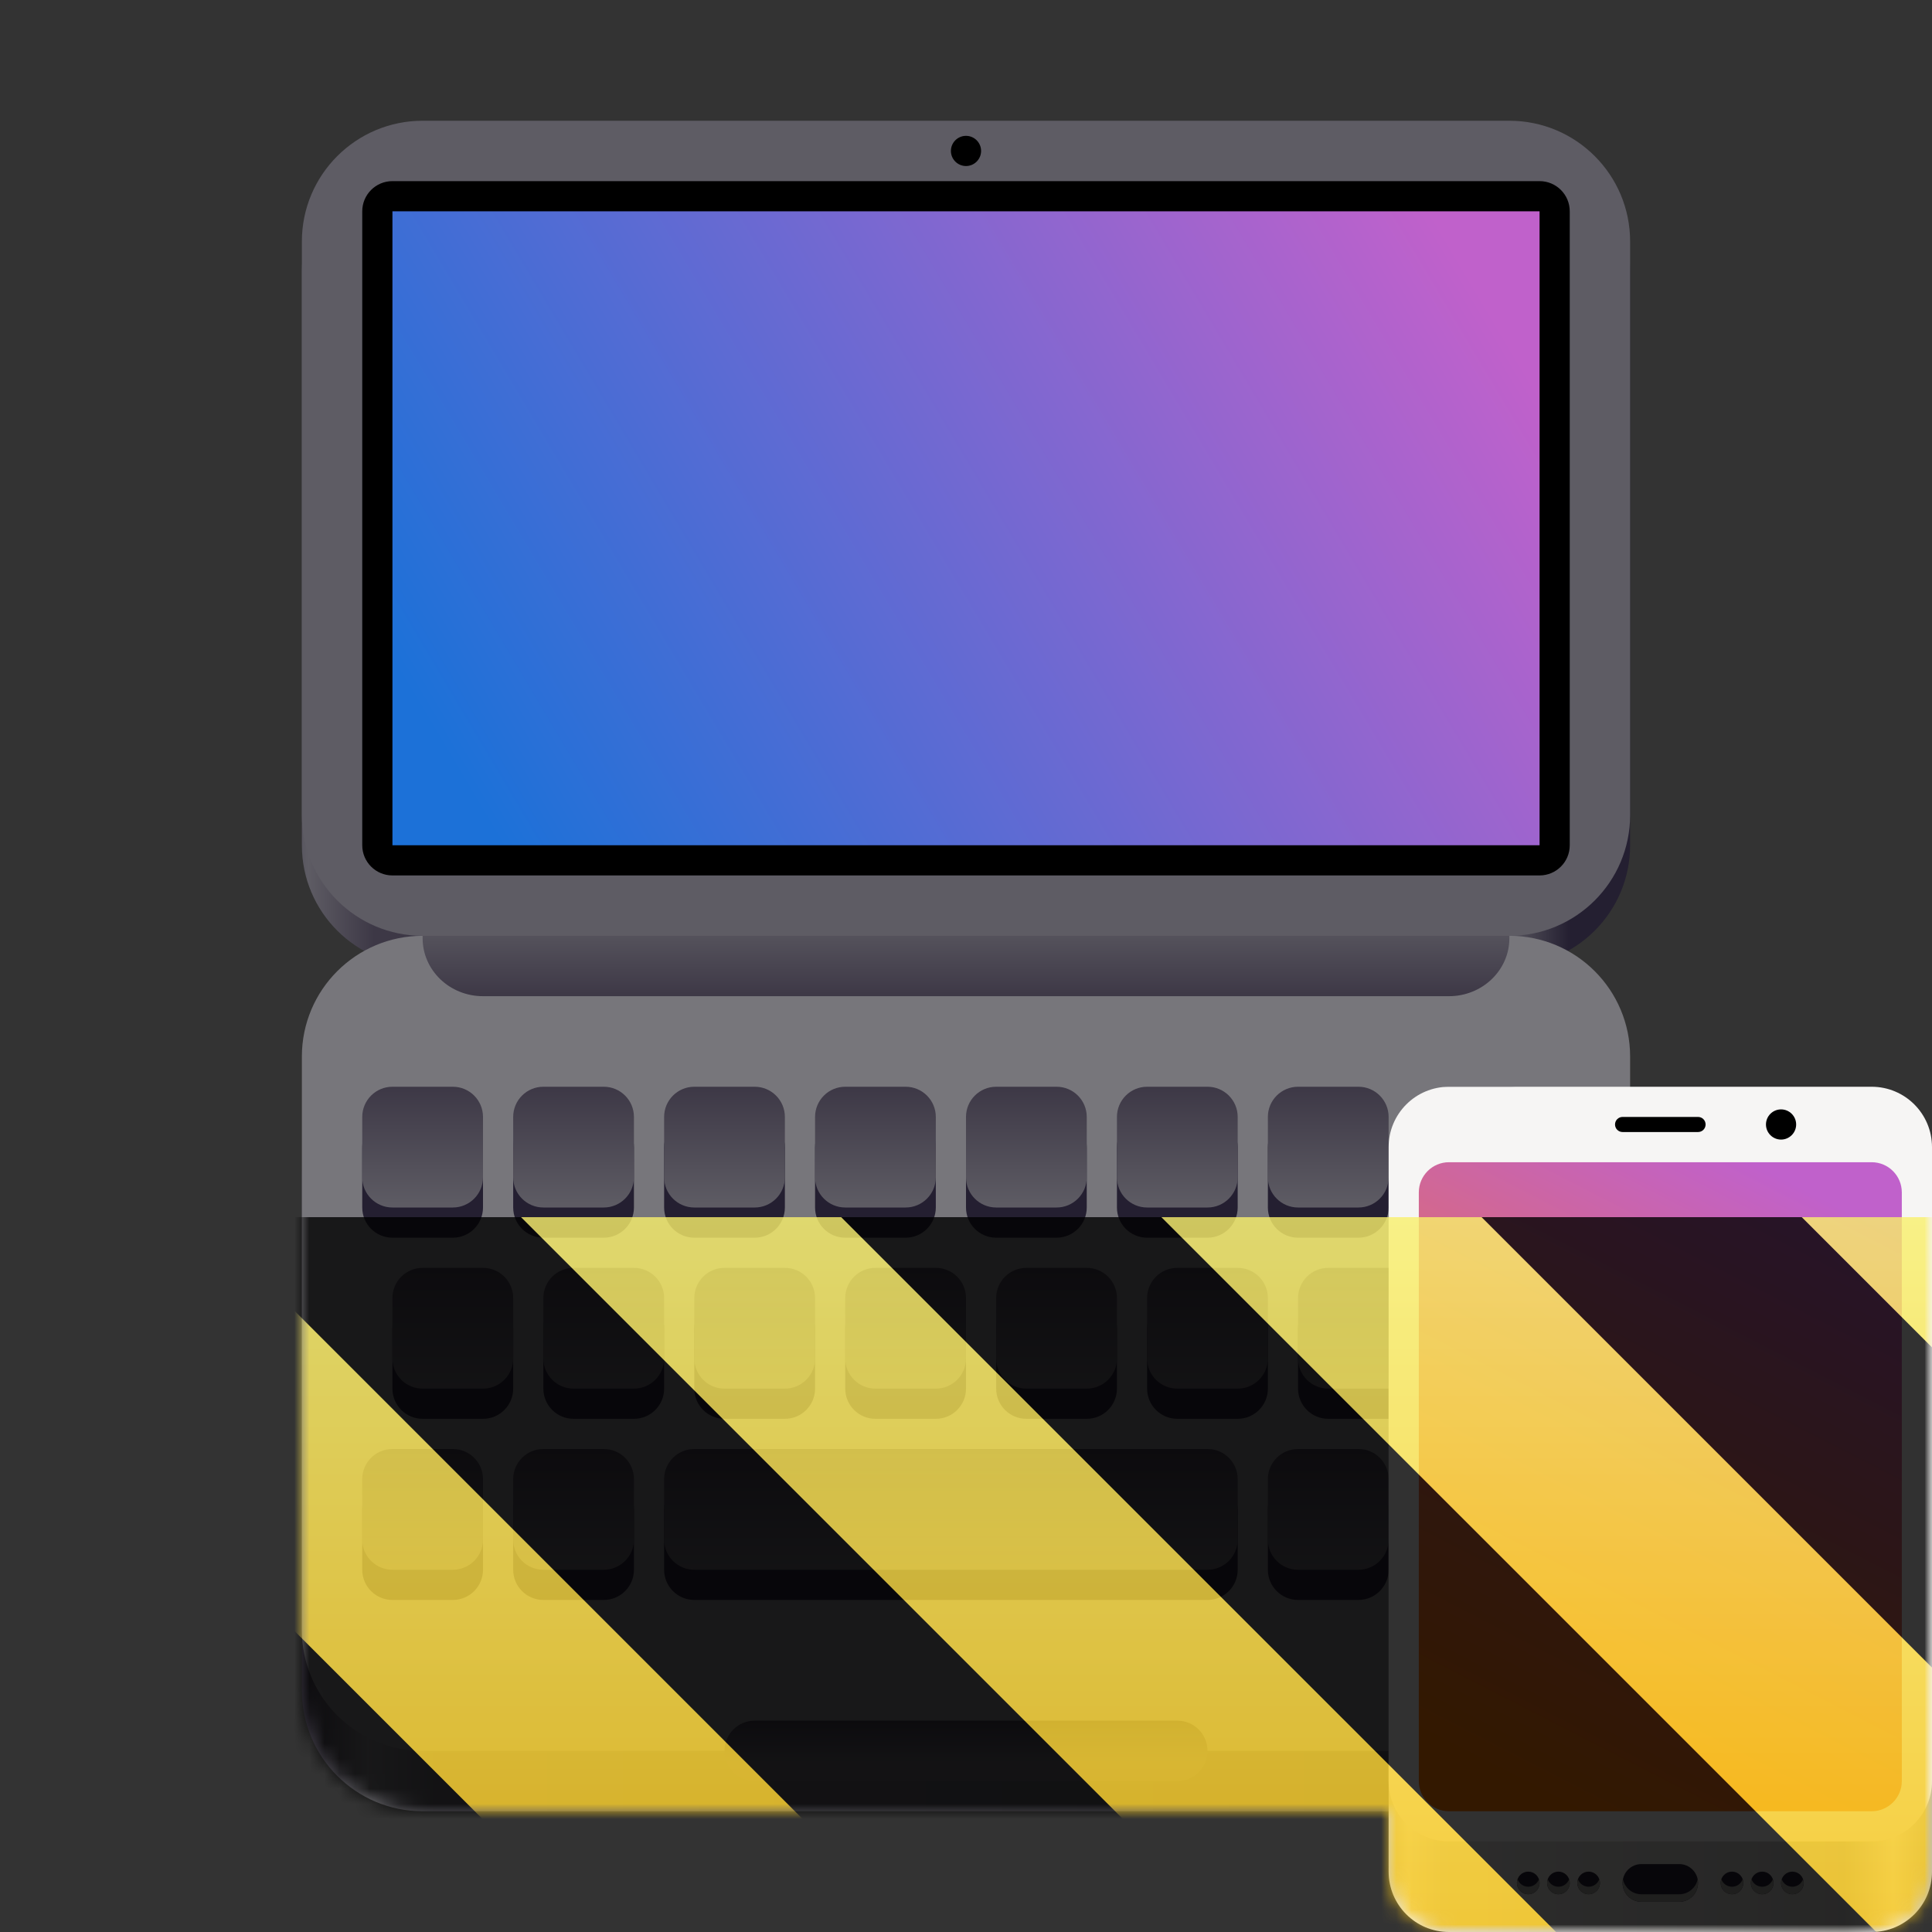 <?xml version="1.0" encoding="UTF-8"?>
<svg height="128px" viewBox="0 0 128 128" width="128px" xmlns="http://www.w3.org/2000/svg" xmlns:xlink="http://www.w3.org/1999/xlink">
    <rect x="0" y="0" width="128" height="128" fill="#333333" stroke="none"/>
    <linearGradient id="a" gradientUnits="userSpaceOnUse" x1="16" x2="104" y1="349" y2="349">
        <stop offset="0" stop-color="#241f31"/>
        <stop offset="0.05" stop-color="#5e5c64"/>
        <stop offset="0.1" stop-color="#3d3846"/>
        <stop offset="0.9" stop-color="#413e46"/>
        <stop offset="0.95" stop-color="#5e5c64"/>
        <stop offset="1" stop-color="#241f31"/>
    </linearGradient>
    <linearGradient id="b" gradientTransform="matrix(0.196 0 0 0.171 2.597 198.87)" gradientUnits="userSpaceOnUse" x1="88.596" x2="536.597" y1="-461.086" y2="-461.086">
        <stop offset="0" stop-color="#3d3846"/>
        <stop offset="0.05" stop-color="#77767b"/>
        <stop offset="0.1" stop-color="#5e5c64"/>
        <stop offset="0.9" stop-color="#504e56"/>
        <stop offset="0.95" stop-color="#77767b"/>
        <stop offset="1" stop-color="#3d3846"/>
    </linearGradient>
    <linearGradient id="c" gradientUnits="userSpaceOnUse" x1="64" x2="64" y1="57.999" y2="65.999">
        <stop offset="0" stop-color="#5e5c64"/>
        <stop offset="0.3" stop-color="#5e5c64"/>
        <stop offset="1" stop-color="#3d3846"/>
    </linearGradient>
    <linearGradient id="d" gradientUnits="userSpaceOnUse" x1="96" x2="32" y1="16" y2="54">
        <stop offset="0" stop-color="#c061cb"/>
        <stop offset="1" stop-color="#1c71d8"/>
    </linearGradient>
    <linearGradient id="e" gradientUnits="userSpaceOnUse">
        <stop offset="0" stop-color="#3d3846"/>
        <stop offset="1" stop-color="#5e5c64"/>
    </linearGradient>
    <linearGradient id="f" x1="28" x2="28" xlink:href="#e" y1="72" y2="80"/>
    <linearGradient id="g" x1="38" x2="38" xlink:href="#e" y1="72" y2="80"/>
    <linearGradient id="h" x1="48" x2="48" xlink:href="#e" y1="72" y2="80"/>
    <linearGradient id="i" x1="58" x2="58" xlink:href="#e" y1="72" y2="80"/>
    <linearGradient id="j" x1="68" x2="68" xlink:href="#e" y1="72" y2="80"/>
    <linearGradient id="k" x1="78" x2="78" xlink:href="#e" y1="72" y2="80"/>
    <linearGradient id="l" x1="88" x2="88" xlink:href="#e" y1="72" y2="80"/>
    <linearGradient id="m" x1="98" x2="98" xlink:href="#e" y1="72" y2="80"/>
    <linearGradient id="n" x1="40" x2="40" xlink:href="#e" y1="84" y2="92"/>
    <linearGradient id="o" x1="50" x2="50" xlink:href="#e" y1="84" y2="92"/>
    <linearGradient id="p" x1="60" x2="60" xlink:href="#e" y1="84" y2="92"/>
    <linearGradient id="q" x1="70" x2="70" xlink:href="#e" y1="84" y2="92"/>
    <linearGradient id="r" x1="80" x2="80" xlink:href="#e" y1="84" y2="92"/>
    <linearGradient id="s" x1="95" x2="95" xlink:href="#e" y1="84" y2="92"/>
    <linearGradient id="t" x1="28" x2="28" xlink:href="#e" y1="96" y2="104"/>
    <linearGradient id="u" x1="38" x2="38" xlink:href="#e" y1="96" y2="104"/>
    <linearGradient id="v" x1="63" x2="63" xlink:href="#e" y1="96" y2="104"/>
    <linearGradient id="w" x1="88" x2="88" xlink:href="#e" y1="96" y2="104"/>
    <linearGradient id="x" x1="98" x2="98" xlink:href="#e" y1="96" y2="104"/>
    <linearGradient id="y" x1="30" x2="30" xlink:href="#e" y1="84" y2="92"/>
    <linearGradient id="z" gradientUnits="userSpaceOnUse" x1="64" x2="64" y1="113.999" y2="117.999">
        <stop offset="0" stop-color="#3d3846"/>
        <stop offset="0.7" stop-color="#5e5c64"/>
        <stop offset="1" stop-color="#5e5c64"/>
    </linearGradient>
    <linearGradient id="A" gradientUnits="userSpaceOnUse" x1="91.282" x2="127.93" y1="124.75" y2="124.75">
        <stop offset="0" stop-color="#c0bfbc"/>
        <stop offset="0.056" stop-color="#f6f5f4"/>
        <stop offset="0.115" stop-color="#deddda"/>
        <stop offset="0.845" stop-color="#c0bfbc"/>
        <stop offset="0.932" stop-color="#f6f5f4"/>
        <stop offset="1" stop-color="#c0bfbc"/>
    </linearGradient>
    <linearGradient id="B" gradientUnits="userSpaceOnUse" x1="120" x2="100" y1="79" y2="118">
        <stop offset="0" stop-color="#c061cb"/>
        <stop offset="1" stop-color="#ff7800"/>
    </linearGradient>
    <clipPath id="C">
        <rect height="128" width="128"/>
    </clipPath>
    <clipPath id="D">
        <rect height="128" width="128"/>
    </clipPath>
    <filter id="E" height="100%" width="100%" x="0%" y="0%">
        <feColorMatrix in="SourceGraphic" type="matrix" values="0 0 0 0 1 0 0 0 0 1 0 0 0 0 1 0 0 0 1 0"/>
    </filter>
    <mask id="F">
        <g clip-path="url(#D)" filter="url(#E)">
            <g clip-path="url(#C)">
                <path d="m 28 10 h 72 c 4.418 0 8 3.582 8 8 v 38 c 0 4.418 -3.582 8 -8 8 h -72 c -4.418 0 -8 -3.582 -8 -8 v -38 c 0 -4.418 3.582 -8 8 -8 z m 0 0" fill="url(#a)"/>
                <path d="m 28 70 h 72 c 4.418 0 8 3.582 8 8 v 34 c 0 4.418 -3.582 8 -8 8 h -72 c -4.418 0 -8 -3.582 -8 -8 v -34 c 0 -4.418 3.582 -8 8 -8 z m 0 0" fill="url(#b)"/>
                <path d="m 28 62 h 72 c 4.418 0 8 3.582 8 8 v 38 c 0 4.418 -3.582 8 -8 8 h -72 c -4.418 0 -8 -3.582 -8 -8 v -38 c 0 -4.418 3.582 -8 8 -8 z m 0 0" fill="#77767b"/>
                <path d="m 32 58 h 64 c 2.207 0 4 1.719 4 3.836 v 0.324 c 0 2.121 -1.793 3.84 -4 3.84 h -64 c -2.211 0 -4 -1.719 -4 -3.84 v -0.324 c 0 -2.117 1.789 -3.836 4 -3.836 z m 0 0" fill="url(#c)"/>
                <path d="m 28 8 h 72 c 4.418 0 8 3.582 8 8 v 38 c 0 4.418 -3.582 8 -8 8 h -72 c -4.418 0 -8 -3.582 -8 -8 v -38 c 0 -4.418 3.582 -8 8 -8 z m 0 0" fill="#5e5c64"/>
                <path d="m 26 12 h 76 c 1.105 0 2 0.895 2 2 v 42 c 0 1.105 -0.895 2 -2 2 h -76 c -1.105 0 -2 -0.895 -2 -2 v -42 c 0 -1.105 0.895 -2 2 -2 z m 0 0"/>
                <path d="m 26 14 h 76 v 42 h -76 z m 0 0" fill="url(#d)"/>
                <path d="m 26 74 h 4 c 1.105 0 2 0.895 2 2 v 4 c 0 1.105 -0.895 2 -2 2 h -4 c -1.105 0 -2 -0.895 -2 -2 v -4 c 0 -1.105 0.895 -2 2 -2 z m 0 0" fill="#241f31"/>
                <path d="m 26 72 h 4 c 1.105 0 2 0.895 2 2 v 4 c 0 1.105 -0.895 2 -2 2 h -4 c -1.105 0 -2 -0.895 -2 -2 v -4 c 0 -1.105 0.895 -2 2 -2 z m 0 0" fill="url(#f)"/>
                <path d="m 36 74 h 4 c 1.105 0 2 0.895 2 2 v 4 c 0 1.105 -0.895 2 -2 2 h -4 c -1.105 0 -2 -0.895 -2 -2 v -4 c 0 -1.105 0.895 -2 2 -2 z m 0 0" fill="#241f31"/>
                <path d="m 36 72 h 4 c 1.105 0 2 0.895 2 2 v 4 c 0 1.105 -0.895 2 -2 2 h -4 c -1.105 0 -2 -0.895 -2 -2 v -4 c 0 -1.105 0.895 -2 2 -2 z m 0 0" fill="url(#g)"/>
                <path d="m 46 74 h 4 c 1.105 0 2 0.895 2 2 v 4 c 0 1.105 -0.895 2 -2 2 h -4 c -1.105 0 -2 -0.895 -2 -2 v -4 c 0 -1.105 0.895 -2 2 -2 z m 0 0" fill="#241f31"/>
                <path d="m 46 72 h 4 c 1.105 0 2 0.895 2 2 v 4 c 0 1.105 -0.895 2 -2 2 h -4 c -1.105 0 -2 -0.895 -2 -2 v -4 c 0 -1.105 0.895 -2 2 -2 z m 0 0" fill="url(#h)"/>
                <path d="m 56 74 h 4 c 1.105 0 2 0.895 2 2 v 4 c 0 1.105 -0.895 2 -2 2 h -4 c -1.105 0 -2 -0.895 -2 -2 v -4 c 0 -1.105 0.895 -2 2 -2 z m 0 0" fill="#241f31"/>
                <path d="m 56 72 h 4 c 1.105 0 2 0.895 2 2 v 4 c 0 1.105 -0.895 2 -2 2 h -4 c -1.105 0 -2 -0.895 -2 -2 v -4 c 0 -1.105 0.895 -2 2 -2 z m 0 0" fill="url(#i)"/>
                <path d="m 66 74 h 4 c 1.105 0 2 0.895 2 2 v 4 c 0 1.105 -0.895 2 -2 2 h -4 c -1.105 0 -2 -0.895 -2 -2 v -4 c 0 -1.105 0.895 -2 2 -2 z m 0 0" fill="#241f31"/>
                <path d="m 66 72 h 4 c 1.105 0 2 0.895 2 2 v 4 c 0 1.105 -0.895 2 -2 2 h -4 c -1.105 0 -2 -0.895 -2 -2 v -4 c 0 -1.105 0.895 -2 2 -2 z m 0 0" fill="url(#j)"/>
                <path d="m 76 74 h 4 c 1.105 0 2 0.895 2 2 v 4 c 0 1.105 -0.895 2 -2 2 h -4 c -1.105 0 -2 -0.895 -2 -2 v -4 c 0 -1.105 0.895 -2 2 -2 z m 0 0" fill="#241f31"/>
                <path d="m 76 72 h 4 c 1.105 0 2 0.895 2 2 v 4 c 0 1.105 -0.895 2 -2 2 h -4 c -1.105 0 -2 -0.895 -2 -2 v -4 c 0 -1.105 0.895 -2 2 -2 z m 0 0" fill="url(#k)"/>
                <path d="m 86 74 h 4 c 1.105 0 2 0.895 2 2 v 4 c 0 1.105 -0.895 2 -2 2 h -4 c -1.105 0 -2 -0.895 -2 -2 v -4 c 0 -1.105 0.895 -2 2 -2 z m 0 0" fill="#241f31"/>
                <path d="m 86 72 h 4 c 1.105 0 2 0.895 2 2 v 4 c 0 1.105 -0.895 2 -2 2 h -4 c -1.105 0 -2 -0.895 -2 -2 v -4 c 0 -1.105 0.895 -2 2 -2 z m 0 0" fill="url(#l)"/>
                <path d="m 96 74 h 4 c 1.105 0 2 0.895 2 2 v 4 c 0 1.105 -0.895 2 -2 2 h -4 c -1.105 0 -2 -0.895 -2 -2 v -4 c 0 -1.105 0.895 -2 2 -2 z m 0 0" fill="#241f31"/>
                <path d="m 96 72 h 4 c 1.105 0 2 0.895 2 2 v 4 c 0 1.105 -0.895 2 -2 2 h -4 c -1.105 0 -2 -0.895 -2 -2 v -4 c 0 -1.105 0.895 -2 2 -2 z m 0 0" fill="url(#m)"/>
                <path d="m 38 86 h 4 c 1.105 0 2 0.895 2 2 v 4 c 0 1.105 -0.895 2 -2 2 h -4 c -1.105 0 -2 -0.895 -2 -2 v -4 c 0 -1.105 0.895 -2 2 -2 z m 0 0" fill="#241f31"/>
                <path d="m 38 84 h 4 c 1.105 0 2 0.895 2 2 v 4 c 0 1.105 -0.895 2 -2 2 h -4 c -1.105 0 -2 -0.895 -2 -2 v -4 c 0 -1.105 0.895 -2 2 -2 z m 0 0" fill="url(#n)"/>
                <path d="m 48 86 h 4 c 1.105 0 2 0.895 2 2 v 4 c 0 1.105 -0.895 2 -2 2 h -4 c -1.105 0 -2 -0.895 -2 -2 v -4 c 0 -1.105 0.895 -2 2 -2 z m 0 0" fill="#241f31"/>
                <path d="m 48 84 h 4 c 1.105 0 2 0.895 2 2 v 4 c 0 1.105 -0.895 2 -2 2 h -4 c -1.105 0 -2 -0.895 -2 -2 v -4 c 0 -1.105 0.895 -2 2 -2 z m 0 0" fill="url(#o)"/>
                <path d="m 58 86 h 4 c 1.105 0 2 0.895 2 2 v 4 c 0 1.105 -0.895 2 -2 2 h -4 c -1.105 0 -2 -0.895 -2 -2 v -4 c 0 -1.105 0.895 -2 2 -2 z m 0 0" fill="#241f31"/>
                <path d="m 58 84 h 4 c 1.105 0 2 0.895 2 2 v 4 c 0 1.105 -0.895 2 -2 2 h -4 c -1.105 0 -2 -0.895 -2 -2 v -4 c 0 -1.105 0.895 -2 2 -2 z m 0 0" fill="url(#p)"/>
                <path d="m 68 86 h 4 c 1.105 0 2 0.895 2 2 v 4 c 0 1.105 -0.895 2 -2 2 h -4 c -1.105 0 -2 -0.895 -2 -2 v -4 c 0 -1.105 0.895 -2 2 -2 z m 0 0" fill="#241f31"/>
                <path d="m 68 84 h 4 c 1.105 0 2 0.895 2 2 v 4 c 0 1.105 -0.895 2 -2 2 h -4 c -1.105 0 -2 -0.895 -2 -2 v -4 c 0 -1.105 0.895 -2 2 -2 z m 0 0" fill="url(#q)"/>
                <path d="m 78 86 h 4 c 1.105 0 2 0.895 2 2 v 4 c 0 1.105 -0.895 2 -2 2 h -4 c -1.105 0 -2 -0.895 -2 -2 v -4 c 0 -1.105 0.895 -2 2 -2 z m 0 0" fill="#241f31"/>
                <path d="m 78 84 h 4 c 1.105 0 2 0.895 2 2 v 4 c 0 1.105 -0.895 2 -2 2 h -4 c -1.105 0 -2 -0.895 -2 -2 v -4 c 0 -1.105 0.895 -2 2 -2 z m 0 0" fill="url(#r)"/>
                <path d="m 88 86 h 14 c 1.105 0 2 0.895 2 2 v 4 c 0 1.105 -0.895 2 -2 2 h -14 c -1.105 0 -2 -0.895 -2 -2 v -4 c 0 -1.105 0.895 -2 2 -2 z m 0 0" fill="#241f31"/>
                <path d="m 88 84 h 14 c 1.105 0 2 0.895 2 2 v 4 c 0 1.105 -0.895 2 -2 2 h -14 c -1.105 0 -2 -0.895 -2 -2 v -4 c 0 -1.105 0.895 -2 2 -2 z m 0 0" fill="url(#s)"/>
                <path d="m 26 98 h 4 c 1.105 0 2 0.895 2 2 v 4 c 0 1.105 -0.895 2 -2 2 h -4 c -1.105 0 -2 -0.895 -2 -2 v -4 c 0 -1.105 0.895 -2 2 -2 z m 0 0" fill="#241f31"/>
                <path d="m 26 96 h 4 c 1.105 0 2 0.895 2 2 v 4 c 0 1.105 -0.895 2 -2 2 h -4 c -1.105 0 -2 -0.895 -2 -2 v -4 c 0 -1.105 0.895 -2 2 -2 z m 0 0" fill="url(#t)"/>
                <path d="m 36 98 h 4 c 1.105 0 2 0.895 2 2 v 4 c 0 1.105 -0.895 2 -2 2 h -4 c -1.105 0 -2 -0.895 -2 -2 v -4 c 0 -1.105 0.895 -2 2 -2 z m 0 0" fill="#241f31"/>
                <path d="m 36 96 h 4 c 1.105 0 2 0.895 2 2 v 4 c 0 1.105 -0.895 2 -2 2 h -4 c -1.105 0 -2 -0.895 -2 -2 v -4 c 0 -1.105 0.895 -2 2 -2 z m 0 0" fill="url(#u)"/>
                <path d="m 46 98 h 34 c 1.105 0 2 0.895 2 2 v 4 c 0 1.105 -0.895 2 -2 2 h -34 c -1.105 0 -2 -0.895 -2 -2 v -4 c 0 -1.105 0.895 -2 2 -2 z m 0 0" fill="#241f31"/>
                <path d="m 46 96 h 34 c 1.105 0 2 0.895 2 2 v 4 c 0 1.105 -0.895 2 -2 2 h -34 c -1.105 0 -2 -0.895 -2 -2 v -4 c 0 -1.105 0.895 -2 2 -2 z m 0 0" fill="url(#v)"/>
                <path d="m 86 98 h 4 c 1.105 0 2 0.895 2 2 v 4 c 0 1.105 -0.895 2 -2 2 h -4 c -1.105 0 -2 -0.895 -2 -2 v -4 c 0 -1.105 0.895 -2 2 -2 z m 0 0" fill="#241f31"/>
                <path d="m 86 96 h 4 c 1.105 0 2 0.895 2 2 v 4 c 0 1.105 -0.895 2 -2 2 h -4 c -1.105 0 -2 -0.895 -2 -2 v -4 c 0 -1.105 0.895 -2 2 -2 z m 0 0" fill="url(#w)"/>
                <path d="m 96 98 h 4 c 1.105 0 2 0.895 2 2 v 4 c 0 1.105 -0.895 2 -2 2 h -4 c -1.105 0 -2 -0.895 -2 -2 v -4 c 0 -1.105 0.895 -2 2 -2 z m 0 0" fill="#241f31"/>
                <path d="m 96 96 h 4 c 1.105 0 2 0.895 2 2 v 4 c 0 1.105 -0.895 2 -2 2 h -4 c -1.105 0 -2 -0.895 -2 -2 v -4 c 0 -1.105 0.895 -2 2 -2 z m 0 0" fill="url(#x)"/>
                <path d="m 28 86 h 4 c 1.105 0 2 0.895 2 2 v 4 c 0 1.105 -0.895 2 -2 2 h -4 c -1.105 0 -2 -0.895 -2 -2 v -4 c 0 -1.105 0.895 -2 2 -2 z m 0 0" fill="#241f31"/>
                <path d="m 28 84 h 4 c 1.105 0 2 0.895 2 2 v 4 c 0 1.105 -0.895 2 -2 2 h -4 c -1.105 0 -2 -0.895 -2 -2 v -4 c 0 -1.105 0.895 -2 2 -2 z m 0 0" fill="url(#y)"/>
                <path d="m 50 114 h 28 c 1.105 0 2 0.895 2 2 s -0.895 2 -2 2 h -28 c -1.105 0 -2 -0.895 -2 -2 s 0.895 -2 2 -2 z m 0 0" fill="url(#z)"/>
                <path d="m 65 10 c 0 0.551 -0.449 1 -1 1 s -1 -0.449 -1 -1 s 0.449 -1 1 -1 s 1 0.449 1 1 z m 0 0"/>
                <path d="m 98 109 h 24 c 2.211 0 4 1.789 4 4 v 11 c 0 2.211 -1.789 4 -4 4 h -24 c -2.211 0 -4 -1.789 -4 -4 v -11 c 0 -2.211 1.789 -4 4 -4 z m 0 0" fill="#464153"/>
                <path d="m 96 88 h 28 c 2.211 0 4 1.789 4 4 v 32 c 0 2.211 -1.789 4 -4 4 h -28 c -2.211 0 -4 -1.789 -4 -4 v -32 c 0 -2.211 1.789 -4 4 -4 z m 0 0" fill="url(#A)"/>
                <path d="m 96 72 h 28 c 2.211 0 4 1.789 4 4 v 42 c 0 2.211 -1.789 4 -4 4 h -28 c -2.211 0 -4 -1.789 -4 -4 v -42 c 0 -2.211 1.789 -4 4 -4 z m 0 0" fill="#f6f5f4"/>
                <path d="m 119 74.5 c 0 0.551 -0.449 1 -1 1 s -1 -0.449 -1 -1 s 0.449 -1 1 -1 s 1 0.449 1 1 z m 0 0"/>
                <path d="m 107.5 74 h 5 c 0.277 0 0.5 0.223 0.5 0.5 s -0.223 0.5 -0.5 0.5 h -5 c -0.277 0 -0.5 -0.223 -0.5 -0.5 s 0.223 -0.5 0.5 -0.5 z m 0 0"/>
                <path d="m 108.75 123.5 h 2.5 c 0.691 0 1.25 0.559 1.25 1.25 s -0.559 1.25 -1.25 1.25 h -2.5 c -0.691 0 -1.25 -0.559 -1.25 -1.25 s 0.559 -1.25 1.25 -1.25 z m 0 0" fill="#241f31"/>
                <path d="m 107.523 124.5 c -0.016 0.082 -0.023 0.164 -0.023 0.25 c 0 0.691 0.559 1.25 1.25 1.25 h 2.5 c 0.691 0 1.25 -0.559 1.25 -1.25 c 0 -0.086 -0.008 -0.168 -0.023 -0.25 c -0.117 0.57 -0.621 1 -1.227 1 h -2.5 c -0.605 0 -1.109 -0.43 -1.227 -1 z m 0 0" fill="#9a9996"/>
                <path d="m 101.25 124 c -0.414 0 -0.75 0.336 -0.75 0.75 s 0.336 0.75 0.75 0.75 s 0.75 -0.336 0.75 -0.75 s -0.336 -0.75 -0.75 -0.75 z m 2 0 c -0.414 0 -0.75 0.336 -0.75 0.75 s 0.336 0.75 0.75 0.75 s 0.75 -0.336 0.75 -0.75 s -0.336 -0.75 -0.75 -0.75 z m 2 0 c -0.414 0 -0.75 0.336 -0.75 0.75 s 0.336 0.75 0.75 0.75 s 0.75 -0.336 0.75 -0.75 s -0.336 -0.75 -0.75 -0.75 z m 0 0" fill="#241f31"/>
                <path d="m 115.5 124.75 c 0 0.414 -0.336 0.75 -0.75 0.75 s -0.75 -0.336 -0.75 -0.75 s 0.336 -0.75 0.75 -0.75 s 0.75 0.336 0.75 0.75 z m 0 0" fill="#241f31"/>
                <path d="m 117.5 124.75 c 0 0.414 -0.336 0.75 -0.75 0.75 s -0.75 -0.336 -0.75 -0.75 s 0.336 -0.75 0.75 -0.75 s 0.75 0.336 0.75 0.75 z m 0 0" fill="#241f31"/>
                <path d="m 119.5 124.75 c 0 0.414 -0.336 0.75 -0.75 0.75 s -0.75 -0.336 -0.75 -0.75 s 0.336 -0.75 0.75 -0.75 s 0.75 0.336 0.75 0.75 z m 0 0" fill="#241f31"/>
                <path d="m 101.957 124.5 c -0.105 0.301 -0.391 0.5 -0.707 0.5 s -0.602 -0.199 -0.707 -0.5 c -0.027 0.082 -0.043 0.164 -0.043 0.25 c 0 0.414 0.336 0.75 0.75 0.75 s 0.75 -0.336 0.75 -0.75 c 0 -0.086 -0.016 -0.172 -0.043 -0.25 z m 2 0 c -0.105 0.301 -0.391 0.5 -0.707 0.5 s -0.602 -0.199 -0.707 -0.5 c -0.027 0.082 -0.043 0.164 -0.043 0.25 c 0 0.414 0.336 0.75 0.75 0.75 s 0.75 -0.336 0.75 -0.75 c 0 -0.086 -0.016 -0.172 -0.043 -0.25 z m 2 0 c -0.105 0.301 -0.391 0.5 -0.707 0.5 s -0.602 -0.199 -0.707 -0.5 c -0.027 0.082 -0.043 0.164 -0.043 0.25 c 0 0.414 0.336 0.75 0.75 0.75 s 0.75 -0.336 0.75 -0.75 c 0 -0.086 -0.016 -0.172 -0.043 -0.25 z m 0 0" fill="#9a9996"/>
                <path d="m 115.457 124.5 c -0.105 0.301 -0.391 0.5 -0.707 0.5 s -0.602 -0.199 -0.707 -0.5 c -0.027 0.082 -0.043 0.164 -0.043 0.25 c 0 0.414 0.336 0.75 0.75 0.75 s 0.75 -0.336 0.75 -0.75 c 0 -0.086 -0.016 -0.172 -0.043 -0.25 z m 2 0 c -0.105 0.301 -0.391 0.5 -0.707 0.5 s -0.602 -0.199 -0.707 -0.5 c -0.027 0.082 -0.043 0.164 -0.043 0.25 c 0 0.414 0.336 0.75 0.75 0.75 s 0.75 -0.336 0.75 -0.75 c 0 -0.086 -0.016 -0.172 -0.043 -0.25 z m 2 0 c -0.105 0.301 -0.391 0.5 -0.707 0.5 s -0.602 -0.199 -0.707 -0.5 c -0.027 0.082 -0.043 0.164 -0.043 0.25 c 0 0.414 0.336 0.75 0.75 0.75 s 0.75 -0.336 0.75 -0.75 c 0 -0.086 -0.016 -0.172 -0.043 -0.25 z m 0 0" fill="#9a9996"/>
                <path d="m 96 77 h 28 c 1.105 0 2 0.895 2 2 v 39 c 0 1.105 -0.895 2 -2 2 h -28 c -1.105 0 -2 -0.895 -2 -2 v -39 c 0 -1.105 0.895 -2 2 -2 z m 0 0" fill="url(#B)"/>
            </g>
        </g>
    </mask>
    <mask id="G">
        <g filter="url(#E)">
            <rect fill-opacity="0.8" height="128" width="128"/>
        </g>
    </mask>
    <linearGradient id="H" gradientTransform="matrix(0 0.37 -0.985 0 295.385 -30.36)" gradientUnits="userSpaceOnUse" x1="300" x2="428" y1="235" y2="235">
        <stop offset="0" stop-color="#f9f06b"/>
        <stop offset="1" stop-color="#f5c211"/>
    </linearGradient>
    <clipPath id="I">
        <rect height="128" width="128"/>
    </clipPath>
    <clipPath id="J">
        <rect height="128" width="128"/>
    </clipPath>
    <path d="m 28 10 h 72 c 4.418 0 8 3.582 8 8 v 38 c 0 4.418 -3.582 8 -8 8 h -72 c -4.418 0 -8 -3.582 -8 -8 v -38 c 0 -4.418 3.582 -8 8 -8 z m 0 0" fill="url(#a)"/>
    <path d="m 28 70 h 72 c 4.418 0 8 3.582 8 8 v 34 c 0 4.418 -3.582 8 -8 8 h -72 c -4.418 0 -8 -3.582 -8 -8 v -34 c 0 -4.418 3.582 -8 8 -8 z m 0 0" fill="url(#b)"/>
    <path d="m 28 62 h 72 c 4.418 0 8 3.582 8 8 v 38 c 0 4.418 -3.582 8 -8 8 h -72 c -4.418 0 -8 -3.582 -8 -8 v -38 c 0 -4.418 3.582 -8 8 -8 z m 0 0" fill="#77767b"/>
    <path d="m 32 58 h 64 c 2.207 0 4 1.719 4 3.836 v 0.324 c 0 2.121 -1.793 3.84 -4 3.84 h -64 c -2.211 0 -4 -1.719 -4 -3.84 v -0.324 c 0 -2.117 1.789 -3.836 4 -3.836 z m 0 0" fill="url(#c)"/>
    <path d="m 28 8 h 72 c 4.418 0 8 3.582 8 8 v 38 c 0 4.418 -3.582 8 -8 8 h -72 c -4.418 0 -8 -3.582 -8 -8 v -38 c 0 -4.418 3.582 -8 8 -8 z m 0 0" fill="#5e5c64"/>
    <path d="m 26 12 h 76 c 1.105 0 2 0.895 2 2 v 42 c 0 1.105 -0.895 2 -2 2 h -76 c -1.105 0 -2 -0.895 -2 -2 v -42 c 0 -1.105 0.895 -2 2 -2 z m 0 0"/>
    <path d="m 26 14 h 76 v 42 h -76 z m 0 0" fill="url(#d)"/>
    <path d="m 26 74 h 4 c 1.105 0 2 0.895 2 2 v 4 c 0 1.105 -0.895 2 -2 2 h -4 c -1.105 0 -2 -0.895 -2 -2 v -4 c 0 -1.105 0.895 -2 2 -2 z m 0 0" fill="#241f31"/>
    <path d="m 26 72 h 4 c 1.105 0 2 0.895 2 2 v 4 c 0 1.105 -0.895 2 -2 2 h -4 c -1.105 0 -2 -0.895 -2 -2 v -4 c 0 -1.105 0.895 -2 2 -2 z m 0 0" fill="url(#f)"/>
    <path d="m 36 74 h 4 c 1.105 0 2 0.895 2 2 v 4 c 0 1.105 -0.895 2 -2 2 h -4 c -1.105 0 -2 -0.895 -2 -2 v -4 c 0 -1.105 0.895 -2 2 -2 z m 0 0" fill="#241f31"/>
    <path d="m 36 72 h 4 c 1.105 0 2 0.895 2 2 v 4 c 0 1.105 -0.895 2 -2 2 h -4 c -1.105 0 -2 -0.895 -2 -2 v -4 c 0 -1.105 0.895 -2 2 -2 z m 0 0" fill="url(#g)"/>
    <path d="m 46 74 h 4 c 1.105 0 2 0.895 2 2 v 4 c 0 1.105 -0.895 2 -2 2 h -4 c -1.105 0 -2 -0.895 -2 -2 v -4 c 0 -1.105 0.895 -2 2 -2 z m 0 0" fill="#241f31"/>
    <path d="m 46 72 h 4 c 1.105 0 2 0.895 2 2 v 4 c 0 1.105 -0.895 2 -2 2 h -4 c -1.105 0 -2 -0.895 -2 -2 v -4 c 0 -1.105 0.895 -2 2 -2 z m 0 0" fill="url(#h)"/>
    <path d="m 56 74 h 4 c 1.105 0 2 0.895 2 2 v 4 c 0 1.105 -0.895 2 -2 2 h -4 c -1.105 0 -2 -0.895 -2 -2 v -4 c 0 -1.105 0.895 -2 2 -2 z m 0 0" fill="#241f31"/>
    <path d="m 56 72 h 4 c 1.105 0 2 0.895 2 2 v 4 c 0 1.105 -0.895 2 -2 2 h -4 c -1.105 0 -2 -0.895 -2 -2 v -4 c 0 -1.105 0.895 -2 2 -2 z m 0 0" fill="url(#i)"/>
    <path d="m 66 74 h 4 c 1.105 0 2 0.895 2 2 v 4 c 0 1.105 -0.895 2 -2 2 h -4 c -1.105 0 -2 -0.895 -2 -2 v -4 c 0 -1.105 0.895 -2 2 -2 z m 0 0" fill="#241f31"/>
    <path d="m 66 72 h 4 c 1.105 0 2 0.895 2 2 v 4 c 0 1.105 -0.895 2 -2 2 h -4 c -1.105 0 -2 -0.895 -2 -2 v -4 c 0 -1.105 0.895 -2 2 -2 z m 0 0" fill="url(#j)"/>
    <path d="m 76 74 h 4 c 1.105 0 2 0.895 2 2 v 4 c 0 1.105 -0.895 2 -2 2 h -4 c -1.105 0 -2 -0.895 -2 -2 v -4 c 0 -1.105 0.895 -2 2 -2 z m 0 0" fill="#241f31"/>
    <path d="m 76 72 h 4 c 1.105 0 2 0.895 2 2 v 4 c 0 1.105 -0.895 2 -2 2 h -4 c -1.105 0 -2 -0.895 -2 -2 v -4 c 0 -1.105 0.895 -2 2 -2 z m 0 0" fill="url(#k)"/>
    <path d="m 86 74 h 4 c 1.105 0 2 0.895 2 2 v 4 c 0 1.105 -0.895 2 -2 2 h -4 c -1.105 0 -2 -0.895 -2 -2 v -4 c 0 -1.105 0.895 -2 2 -2 z m 0 0" fill="#241f31"/>
    <path d="m 86 72 h 4 c 1.105 0 2 0.895 2 2 v 4 c 0 1.105 -0.895 2 -2 2 h -4 c -1.105 0 -2 -0.895 -2 -2 v -4 c 0 -1.105 0.895 -2 2 -2 z m 0 0" fill="url(#l)"/>
    <path d="m 96 74 h 4 c 1.105 0 2 0.895 2 2 v 4 c 0 1.105 -0.895 2 -2 2 h -4 c -1.105 0 -2 -0.895 -2 -2 v -4 c 0 -1.105 0.895 -2 2 -2 z m 0 0" fill="#241f31"/>
    <path d="m 96 72 h 4 c 1.105 0 2 0.895 2 2 v 4 c 0 1.105 -0.895 2 -2 2 h -4 c -1.105 0 -2 -0.895 -2 -2 v -4 c 0 -1.105 0.895 -2 2 -2 z m 0 0" fill="url(#m)"/>
    <path d="m 38 86 h 4 c 1.105 0 2 0.895 2 2 v 4 c 0 1.105 -0.895 2 -2 2 h -4 c -1.105 0 -2 -0.895 -2 -2 v -4 c 0 -1.105 0.895 -2 2 -2 z m 0 0" fill="#241f31"/>
    <path d="m 38 84 h 4 c 1.105 0 2 0.895 2 2 v 4 c 0 1.105 -0.895 2 -2 2 h -4 c -1.105 0 -2 -0.895 -2 -2 v -4 c 0 -1.105 0.895 -2 2 -2 z m 0 0" fill="url(#n)"/>
    <path d="m 48 86 h 4 c 1.105 0 2 0.895 2 2 v 4 c 0 1.105 -0.895 2 -2 2 h -4 c -1.105 0 -2 -0.895 -2 -2 v -4 c 0 -1.105 0.895 -2 2 -2 z m 0 0" fill="#241f31"/>
    <path d="m 48 84 h 4 c 1.105 0 2 0.895 2 2 v 4 c 0 1.105 -0.895 2 -2 2 h -4 c -1.105 0 -2 -0.895 -2 -2 v -4 c 0 -1.105 0.895 -2 2 -2 z m 0 0" fill="url(#o)"/>
    <path d="m 58 86 h 4 c 1.105 0 2 0.895 2 2 v 4 c 0 1.105 -0.895 2 -2 2 h -4 c -1.105 0 -2 -0.895 -2 -2 v -4 c 0 -1.105 0.895 -2 2 -2 z m 0 0" fill="#241f31"/>
    <path d="m 58 84 h 4 c 1.105 0 2 0.895 2 2 v 4 c 0 1.105 -0.895 2 -2 2 h -4 c -1.105 0 -2 -0.895 -2 -2 v -4 c 0 -1.105 0.895 -2 2 -2 z m 0 0" fill="url(#p)"/>
    <path d="m 68 86 h 4 c 1.105 0 2 0.895 2 2 v 4 c 0 1.105 -0.895 2 -2 2 h -4 c -1.105 0 -2 -0.895 -2 -2 v -4 c 0 -1.105 0.895 -2 2 -2 z m 0 0" fill="#241f31"/>
    <path d="m 68 84 h 4 c 1.105 0 2 0.895 2 2 v 4 c 0 1.105 -0.895 2 -2 2 h -4 c -1.105 0 -2 -0.895 -2 -2 v -4 c 0 -1.105 0.895 -2 2 -2 z m 0 0" fill="url(#q)"/>
    <path d="m 78 86 h 4 c 1.105 0 2 0.895 2 2 v 4 c 0 1.105 -0.895 2 -2 2 h -4 c -1.105 0 -2 -0.895 -2 -2 v -4 c 0 -1.105 0.895 -2 2 -2 z m 0 0" fill="#241f31"/>
    <path d="m 78 84 h 4 c 1.105 0 2 0.895 2 2 v 4 c 0 1.105 -0.895 2 -2 2 h -4 c -1.105 0 -2 -0.895 -2 -2 v -4 c 0 -1.105 0.895 -2 2 -2 z m 0 0" fill="url(#r)"/>
    <path d="m 88 86 h 14 c 1.105 0 2 0.895 2 2 v 4 c 0 1.105 -0.895 2 -2 2 h -14 c -1.105 0 -2 -0.895 -2 -2 v -4 c 0 -1.105 0.895 -2 2 -2 z m 0 0" fill="#241f31"/>
    <path d="m 88 84 h 14 c 1.105 0 2 0.895 2 2 v 4 c 0 1.105 -0.895 2 -2 2 h -14 c -1.105 0 -2 -0.895 -2 -2 v -4 c 0 -1.105 0.895 -2 2 -2 z m 0 0" fill="url(#s)"/>
    <path d="m 26 98 h 4 c 1.105 0 2 0.895 2 2 v 4 c 0 1.105 -0.895 2 -2 2 h -4 c -1.105 0 -2 -0.895 -2 -2 v -4 c 0 -1.105 0.895 -2 2 -2 z m 0 0" fill="#241f31"/>
    <path d="m 26 96 h 4 c 1.105 0 2 0.895 2 2 v 4 c 0 1.105 -0.895 2 -2 2 h -4 c -1.105 0 -2 -0.895 -2 -2 v -4 c 0 -1.105 0.895 -2 2 -2 z m 0 0" fill="url(#t)"/>
    <path d="m 36 98 h 4 c 1.105 0 2 0.895 2 2 v 4 c 0 1.105 -0.895 2 -2 2 h -4 c -1.105 0 -2 -0.895 -2 -2 v -4 c 0 -1.105 0.895 -2 2 -2 z m 0 0" fill="#241f31"/>
    <path d="m 36 96 h 4 c 1.105 0 2 0.895 2 2 v 4 c 0 1.105 -0.895 2 -2 2 h -4 c -1.105 0 -2 -0.895 -2 -2 v -4 c 0 -1.105 0.895 -2 2 -2 z m 0 0" fill="url(#u)"/>
    <path d="m 46 98 h 34 c 1.105 0 2 0.895 2 2 v 4 c 0 1.105 -0.895 2 -2 2 h -34 c -1.105 0 -2 -0.895 -2 -2 v -4 c 0 -1.105 0.895 -2 2 -2 z m 0 0" fill="#241f31"/>
    <path d="m 46 96 h 34 c 1.105 0 2 0.895 2 2 v 4 c 0 1.105 -0.895 2 -2 2 h -34 c -1.105 0 -2 -0.895 -2 -2 v -4 c 0 -1.105 0.895 -2 2 -2 z m 0 0" fill="url(#v)"/>
    <path d="m 86 98 h 4 c 1.105 0 2 0.895 2 2 v 4 c 0 1.105 -0.895 2 -2 2 h -4 c -1.105 0 -2 -0.895 -2 -2 v -4 c 0 -1.105 0.895 -2 2 -2 z m 0 0" fill="#241f31"/>
    <path d="m 86 96 h 4 c 1.105 0 2 0.895 2 2 v 4 c 0 1.105 -0.895 2 -2 2 h -4 c -1.105 0 -2 -0.895 -2 -2 v -4 c 0 -1.105 0.895 -2 2 -2 z m 0 0" fill="url(#w)"/>
    <path d="m 96 98 h 4 c 1.105 0 2 0.895 2 2 v 4 c 0 1.105 -0.895 2 -2 2 h -4 c -1.105 0 -2 -0.895 -2 -2 v -4 c 0 -1.105 0.895 -2 2 -2 z m 0 0" fill="#241f31"/>
    <path d="m 96 96 h 4 c 1.105 0 2 0.895 2 2 v 4 c 0 1.105 -0.895 2 -2 2 h -4 c -1.105 0 -2 -0.895 -2 -2 v -4 c 0 -1.105 0.895 -2 2 -2 z m 0 0" fill="url(#x)"/>
    <path d="m 28 86 h 4 c 1.105 0 2 0.895 2 2 v 4 c 0 1.105 -0.895 2 -2 2 h -4 c -1.105 0 -2 -0.895 -2 -2 v -4 c 0 -1.105 0.895 -2 2 -2 z m 0 0" fill="#241f31"/>
    <path d="m 28 84 h 4 c 1.105 0 2 0.895 2 2 v 4 c 0 1.105 -0.895 2 -2 2 h -4 c -1.105 0 -2 -0.895 -2 -2 v -4 c 0 -1.105 0.895 -2 2 -2 z m 0 0" fill="url(#y)"/>
    <path d="m 50 114 h 28 c 1.105 0 2 0.895 2 2 s -0.895 2 -2 2 h -28 c -1.105 0 -2 -0.895 -2 -2 s 0.895 -2 2 -2 z m 0 0" fill="url(#z)"/>
    <path d="m 65 10 c 0 0.551 -0.449 1 -1 1 s -1 -0.449 -1 -1 s 0.449 -1 1 -1 s 1 0.449 1 1 z m 0 0"/>
    <path d="m 98 109 h 24 c 2.211 0 4 1.789 4 4 v 11 c 0 2.211 -1.789 4 -4 4 h -24 c -2.211 0 -4 -1.789 -4 -4 v -11 c 0 -2.211 1.789 -4 4 -4 z m 0 0" fill="#464153"/>
    <path d="m 96 88 h 28 c 2.211 0 4 1.789 4 4 v 32 c 0 2.211 -1.789 4 -4 4 h -28 c -2.211 0 -4 -1.789 -4 -4 v -32 c 0 -2.211 1.789 -4 4 -4 z m 0 0" fill="url(#A)"/>
    <path d="m 96 72 h 28 c 2.211 0 4 1.789 4 4 v 42 c 0 2.211 -1.789 4 -4 4 h -28 c -2.211 0 -4 -1.789 -4 -4 v -42 c 0 -2.211 1.789 -4 4 -4 z m 0 0" fill="#f6f5f4"/>
    <path d="m 119 74.5 c 0 0.551 -0.449 1 -1 1 s -1 -0.449 -1 -1 s 0.449 -1 1 -1 s 1 0.449 1 1 z m 0 0"/>
    <path d="m 107.5 74 h 5 c 0.277 0 0.5 0.223 0.5 0.5 s -0.223 0.5 -0.5 0.5 h -5 c -0.277 0 -0.5 -0.223 -0.5 -0.5 s 0.223 -0.5 0.5 -0.5 z m 0 0"/>
    <path d="m 108.75 123.5 h 2.5 c 0.691 0 1.25 0.559 1.25 1.25 s -0.559 1.25 -1.25 1.25 h -2.5 c -0.691 0 -1.25 -0.559 -1.25 -1.25 s 0.559 -1.25 1.25 -1.25 z m 0 0" fill="#241f31"/>
    <path d="m 107.523 124.5 c -0.016 0.082 -0.023 0.164 -0.023 0.25 c 0 0.691 0.559 1.25 1.25 1.25 h 2.5 c 0.691 0 1.25 -0.559 1.25 -1.25 c 0 -0.086 -0.008 -0.168 -0.023 -0.25 c -0.117 0.57 -0.621 1 -1.227 1 h -2.5 c -0.605 0 -1.109 -0.43 -1.227 -1 z m 0 0" fill="#9a9996"/>
    <g fill="#241f31">
        <path d="m 101.25 124 c -0.414 0 -0.75 0.336 -0.75 0.75 s 0.336 0.75 0.75 0.75 s 0.75 -0.336 0.75 -0.75 s -0.336 -0.75 -0.75 -0.75 z m 2 0 c -0.414 0 -0.75 0.336 -0.75 0.75 s 0.336 0.75 0.75 0.75 s 0.75 -0.336 0.75 -0.75 s -0.336 -0.75 -0.75 -0.75 z m 2 0 c -0.414 0 -0.75 0.336 -0.75 0.75 s 0.336 0.75 0.75 0.75 s 0.75 -0.336 0.75 -0.75 s -0.336 -0.75 -0.75 -0.75 z m 0 0"/>
        <path d="m 115.5 124.75 c 0 0.414 -0.336 0.75 -0.75 0.75 s -0.75 -0.336 -0.75 -0.75 s 0.336 -0.75 0.75 -0.75 s 0.75 0.336 0.75 0.75 z m 0 0"/>
        <path d="m 117.5 124.75 c 0 0.414 -0.336 0.75 -0.75 0.75 s -0.75 -0.336 -0.75 -0.75 s 0.336 -0.75 0.75 -0.75 s 0.75 0.336 0.75 0.75 z m 0 0"/>
        <path d="m 119.5 124.75 c 0 0.414 -0.336 0.75 -0.75 0.75 s -0.75 -0.336 -0.75 -0.75 s 0.336 -0.75 0.75 -0.75 s 0.75 0.336 0.75 0.75 z m 0 0"/>
    </g>
    <path d="m 101.957 124.5 c -0.105 0.301 -0.391 0.5 -0.707 0.5 s -0.602 -0.199 -0.707 -0.5 c -0.027 0.082 -0.043 0.164 -0.043 0.25 c 0 0.414 0.336 0.75 0.75 0.75 s 0.75 -0.336 0.75 -0.75 c 0 -0.086 -0.016 -0.172 -0.043 -0.25 z m 2 0 c -0.105 0.301 -0.391 0.5 -0.707 0.5 s -0.602 -0.199 -0.707 -0.5 c -0.027 0.082 -0.043 0.164 -0.043 0.25 c 0 0.414 0.336 0.75 0.75 0.75 s 0.75 -0.336 0.75 -0.75 c 0 -0.086 -0.016 -0.172 -0.043 -0.25 z m 2 0 c -0.105 0.301 -0.391 0.5 -0.707 0.5 s -0.602 -0.199 -0.707 -0.5 c -0.027 0.082 -0.043 0.164 -0.043 0.25 c 0 0.414 0.336 0.75 0.75 0.75 s 0.75 -0.336 0.75 -0.75 c 0 -0.086 -0.016 -0.172 -0.043 -0.25 z m 0 0" fill="#9a9996"/>
    <path d="m 115.457 124.5 c -0.105 0.301 -0.391 0.5 -0.707 0.5 s -0.602 -0.199 -0.707 -0.5 c -0.027 0.082 -0.043 0.164 -0.043 0.25 c 0 0.414 0.336 0.75 0.75 0.75 s 0.75 -0.336 0.75 -0.75 c 0 -0.086 -0.016 -0.172 -0.043 -0.25 z m 2 0 c -0.105 0.301 -0.391 0.5 -0.707 0.5 s -0.602 -0.199 -0.707 -0.5 c -0.027 0.082 -0.043 0.164 -0.043 0.25 c 0 0.414 0.336 0.75 0.75 0.75 s 0.75 -0.336 0.75 -0.75 c 0 -0.086 -0.016 -0.172 -0.043 -0.25 z m 2 0 c -0.105 0.301 -0.391 0.5 -0.707 0.5 s -0.602 -0.199 -0.707 -0.5 c -0.027 0.082 -0.043 0.164 -0.043 0.25 c 0 0.414 0.336 0.75 0.75 0.75 s 0.75 -0.336 0.75 -0.75 c 0 -0.086 -0.016 -0.172 -0.043 -0.25 z m 0 0" fill="#9a9996"/>
    <path d="m 96 77 h 28 c 1.105 0 2 0.895 2 2 v 39 c 0 1.105 -0.895 2 -2 2 h -28 c -1.105 0 -2 -0.895 -2 -2 v -39 c 0 -1.105 0.895 -2 2 -2 z m 0 0" fill="url(#B)"/>
    <g clip-path="url(#J)" mask="url(#F)">
        <g clip-path="url(#I)" mask="url(#G)">
            <path d="m 128 80.641 v 47.359 h -128 v -47.359 z m 0 0" fill="url(#H)"/>
            <path d="m 13.309 80.641 l 47.355 47.359 h 21.215 l -47.359 -47.359 z m 42.422 0 l 47.363 47.359 h 21.215 l -47.363 -47.359 z m 42.43 0 l 29.84 29.84 v -21.211 l -8.629 -8.629 z m -98.16 7.906 v 21.215 l 18.238 18.238 h 21.215 z m 0 0"/>
        </g>
    </g>
</svg>
